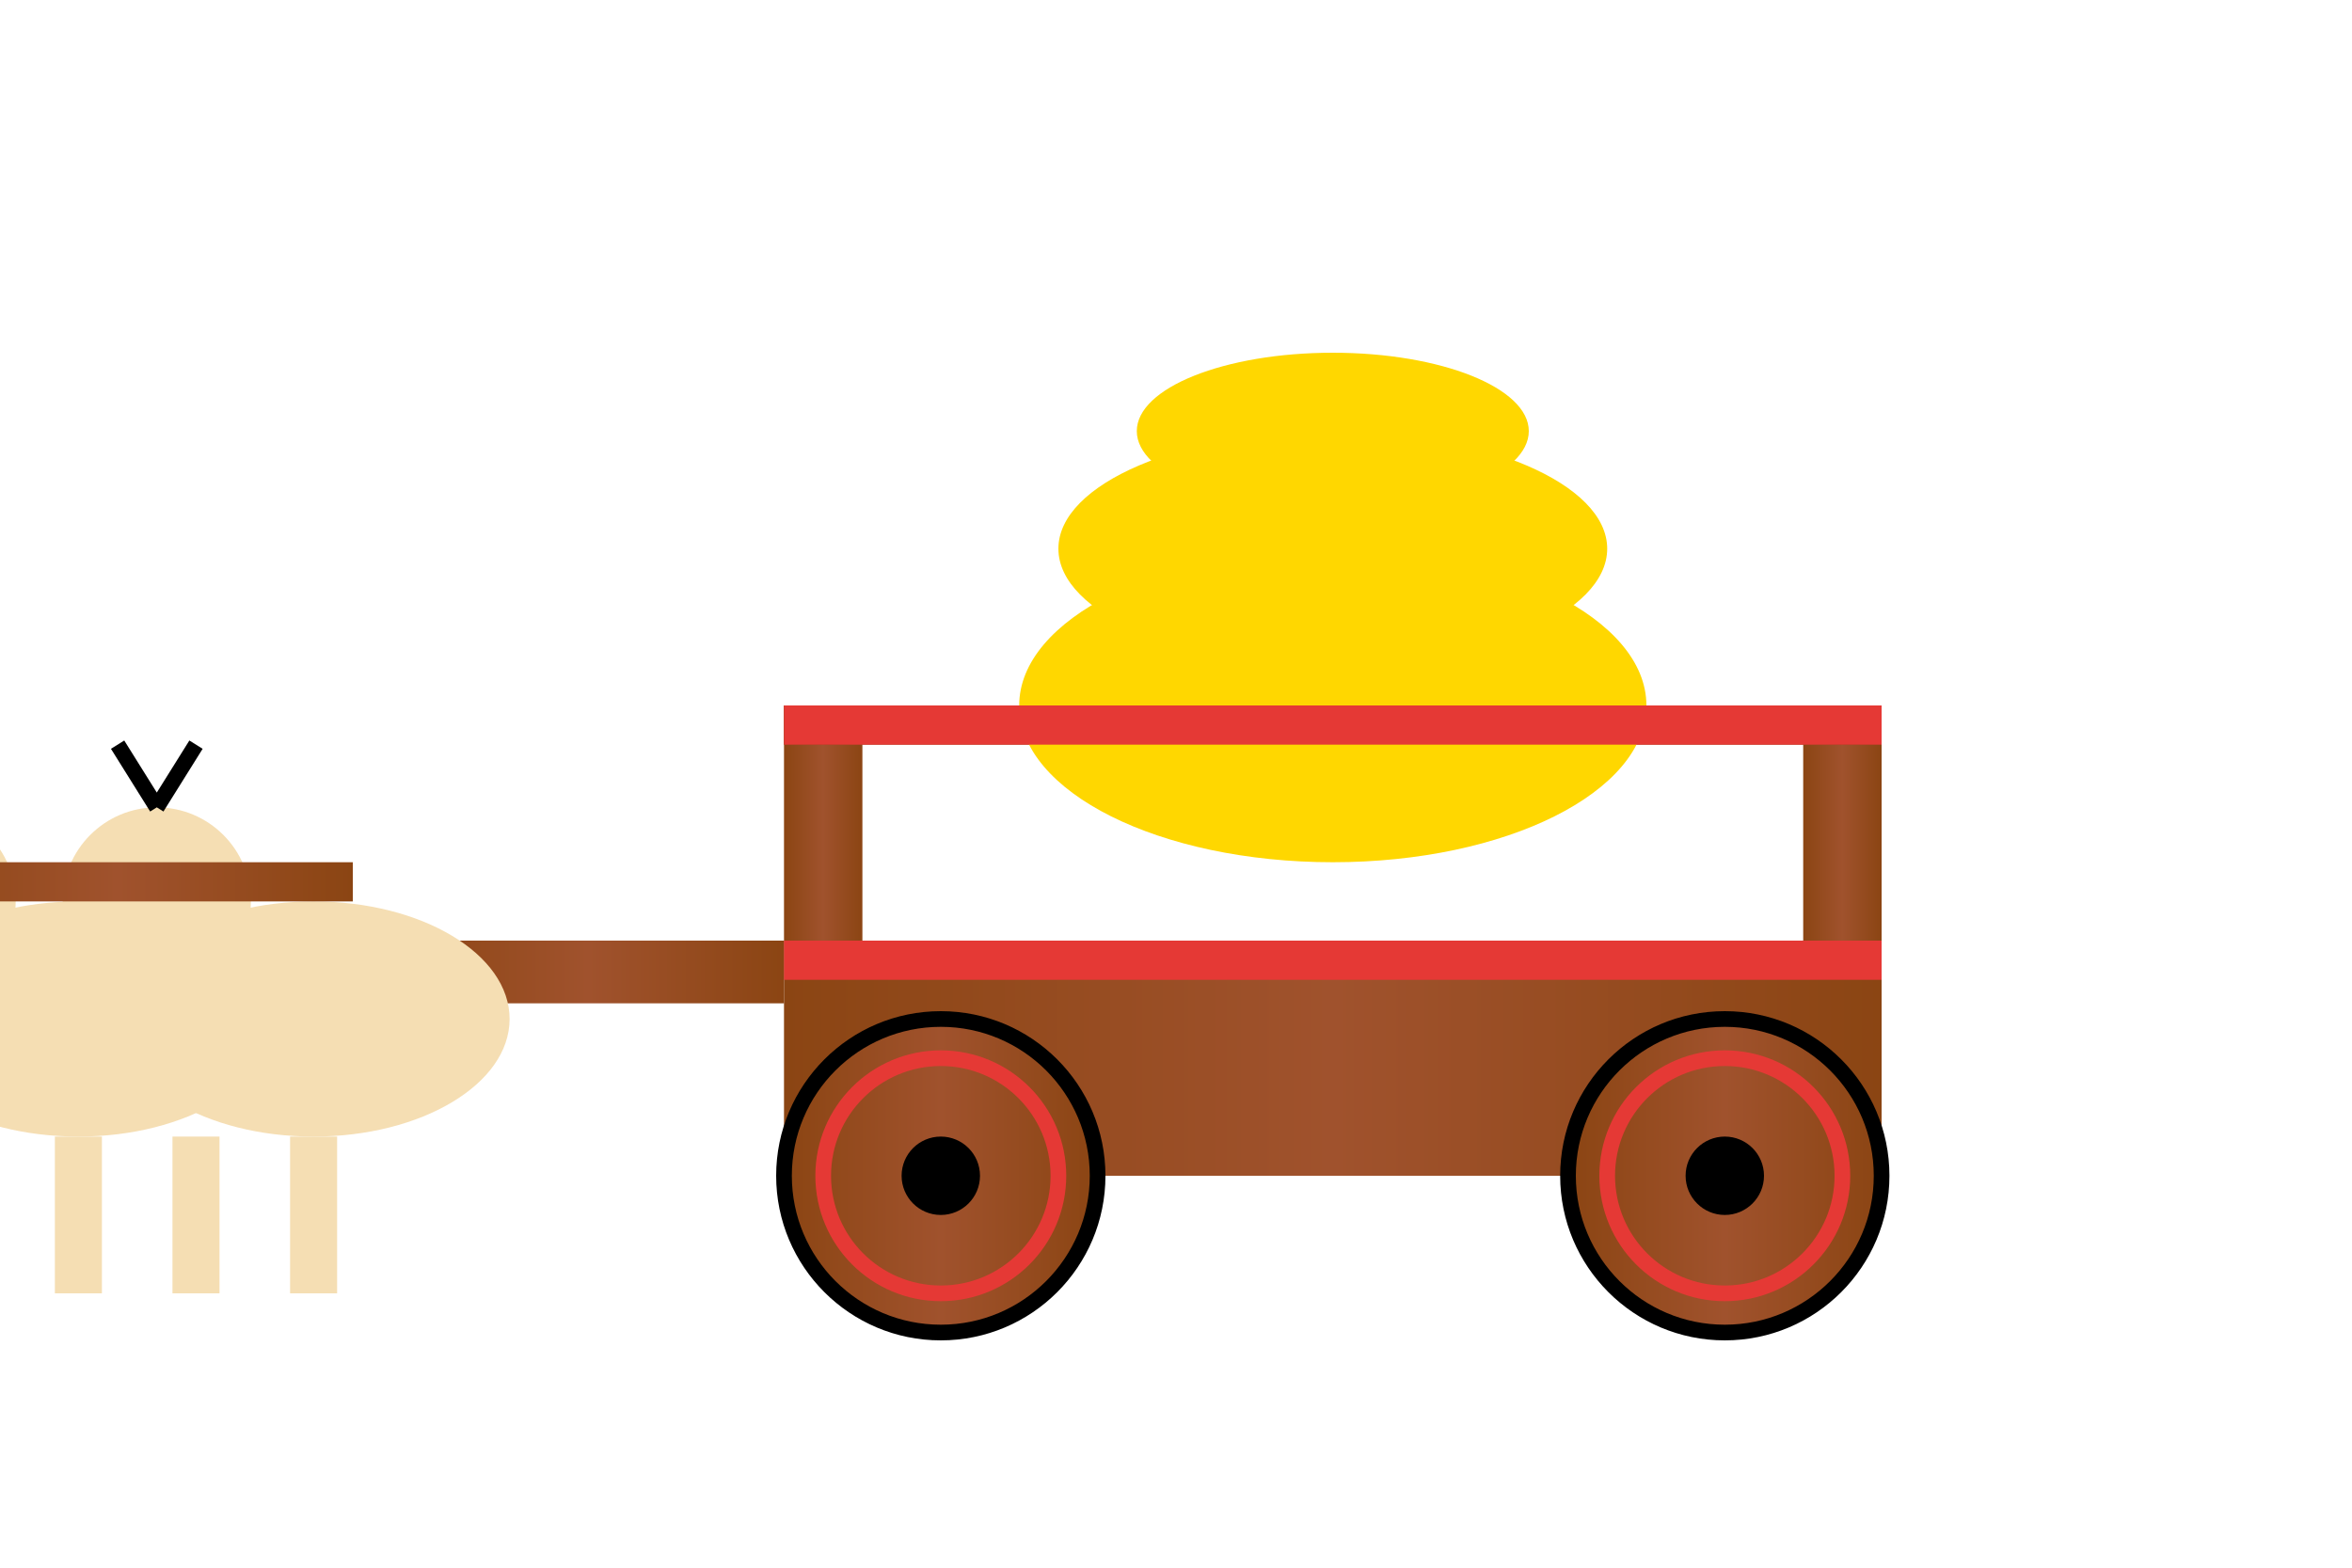 <?xml version="1.0" encoding="UTF-8"?>
<svg width="300" height="200" viewBox="0 0 300 200" xmlns="http://www.w3.org/2000/svg">
  <!-- Traditional Kondapalli Wooden Bullock Cart -->
  <defs>
    <linearGradient id="wood" x1="0%" y1="0%" x2="100%" y2="0%">
      <stop offset="0%" style="stop-color:#8B4513;stop-opacity:1" />
      <stop offset="50%" style="stop-color:#A0522D;stop-opacity:1" />
      <stop offset="100%" style="stop-color:#8B4513;stop-opacity:1" />
    </linearGradient>
    <linearGradient id="lightWood" x1="0%" y1="0%" x2="100%" y2="0%">
      <stop offset="0%" style="stop-color:#CD853F;stop-opacity:1" />
      <stop offset="50%" style="stop-color:#DEB887;stop-opacity:1" />
      <stop offset="100%" style="stop-color:#CD853F;stop-opacity:1" />
    </linearGradient>
  </defs>
  
  <!-- Cart base -->
  <rect x="100" y="120" width="140" height="30" fill="url(#wood)" />
  
  <!-- Cart sides -->
  <rect x="100" y="90" width="10" height="30" fill="url(#wood)" />
  <rect x="230" y="90" width="10" height="30" fill="url(#wood)" />
  <rect x="100" y="90" width="140" height="5" fill="url(#wood)" />
  
  <!-- Wheels -->
  <circle cx="120" cy="150" r="20" fill="url(#wood)" stroke="black" stroke-width="2" />
  <circle cx="120" cy="150" r="5" fill="black" />
  <circle cx="220" cy="150" r="20" fill="url(#wood)" stroke="black" stroke-width="2" />
  <circle cx="220" cy="150" r="5" fill="black" />
  
  <!-- Connecting rod -->
  <rect x="50" y="120" width="50" height="8" fill="url(#wood)" />
  
  <!-- Bullocks -->
  <!-- First bullock -->
  <ellipse cx="40" cy="130" rx="25" ry="15" fill="#F5DEB3" /> <!-- Body -->
  <circle cx="20" cy="115" r="12" fill="#F5DEB3" /> <!-- Head -->
  <path d="M20,103 L15,95 M20,103 L25,95" stroke="black" stroke-width="2" /> <!-- Horns -->
  <line x1="40" y1="145" x2="40" y2="165" stroke="#F5DEB3" stroke-width="6" /> <!-- Back legs -->
  <line x1="25" y1="145" x2="25" y2="165" stroke="#F5DEB3" stroke-width="6" /> <!-- Front legs -->
  
  <!-- Second bullock -->
  <ellipse cx="10" cy="130" rx="25" ry="15" fill="#F5DEB3" /> <!-- Body -->
  <circle cx="-10" cy="115" r="12" fill="#F5DEB3" /> <!-- Head -->
  <path d="M-10,103 L-15,95 M-10,103 L-5,95" stroke="black" stroke-width="2" /> <!-- Horns -->
  <line x1="10" y1="145" x2="10" y2="165" stroke="#F5DEB3" stroke-width="6" /> <!-- Back legs -->
  <line x1="-5" y1="145" x2="-5" y2="165" stroke="#F5DEB3" stroke-width="6" /> <!-- Front legs -->
  
  <!-- Yoke -->
  <rect x="-15" y="110" width="60" height="5" fill="url(#wood)" />
  
  <!-- Load on cart (bags/grain) -->
  <ellipse cx="170" cy="90" rx="40" ry="20" fill="#FFD700" />
  <ellipse cx="170" cy="70" rx="35" ry="15" fill="#FFD700" />
  <ellipse cx="170" cy="55" rx="25" ry="10" fill="#FFD700" />
  
  <!-- Decorative elements (Kondapalli style) -->
  <rect x="100" y="120" width="140" height="5" fill="#E53935" />
  <rect x="100" y="90" width="140" height="5" fill="#E53935" />
  <circle cx="120" cy="150" r="15" fill="none" stroke="#E53935" stroke-width="2" />
  <circle cx="220" cy="150" r="15" fill="none" stroke="#E53935" stroke-width="2" />
</svg>